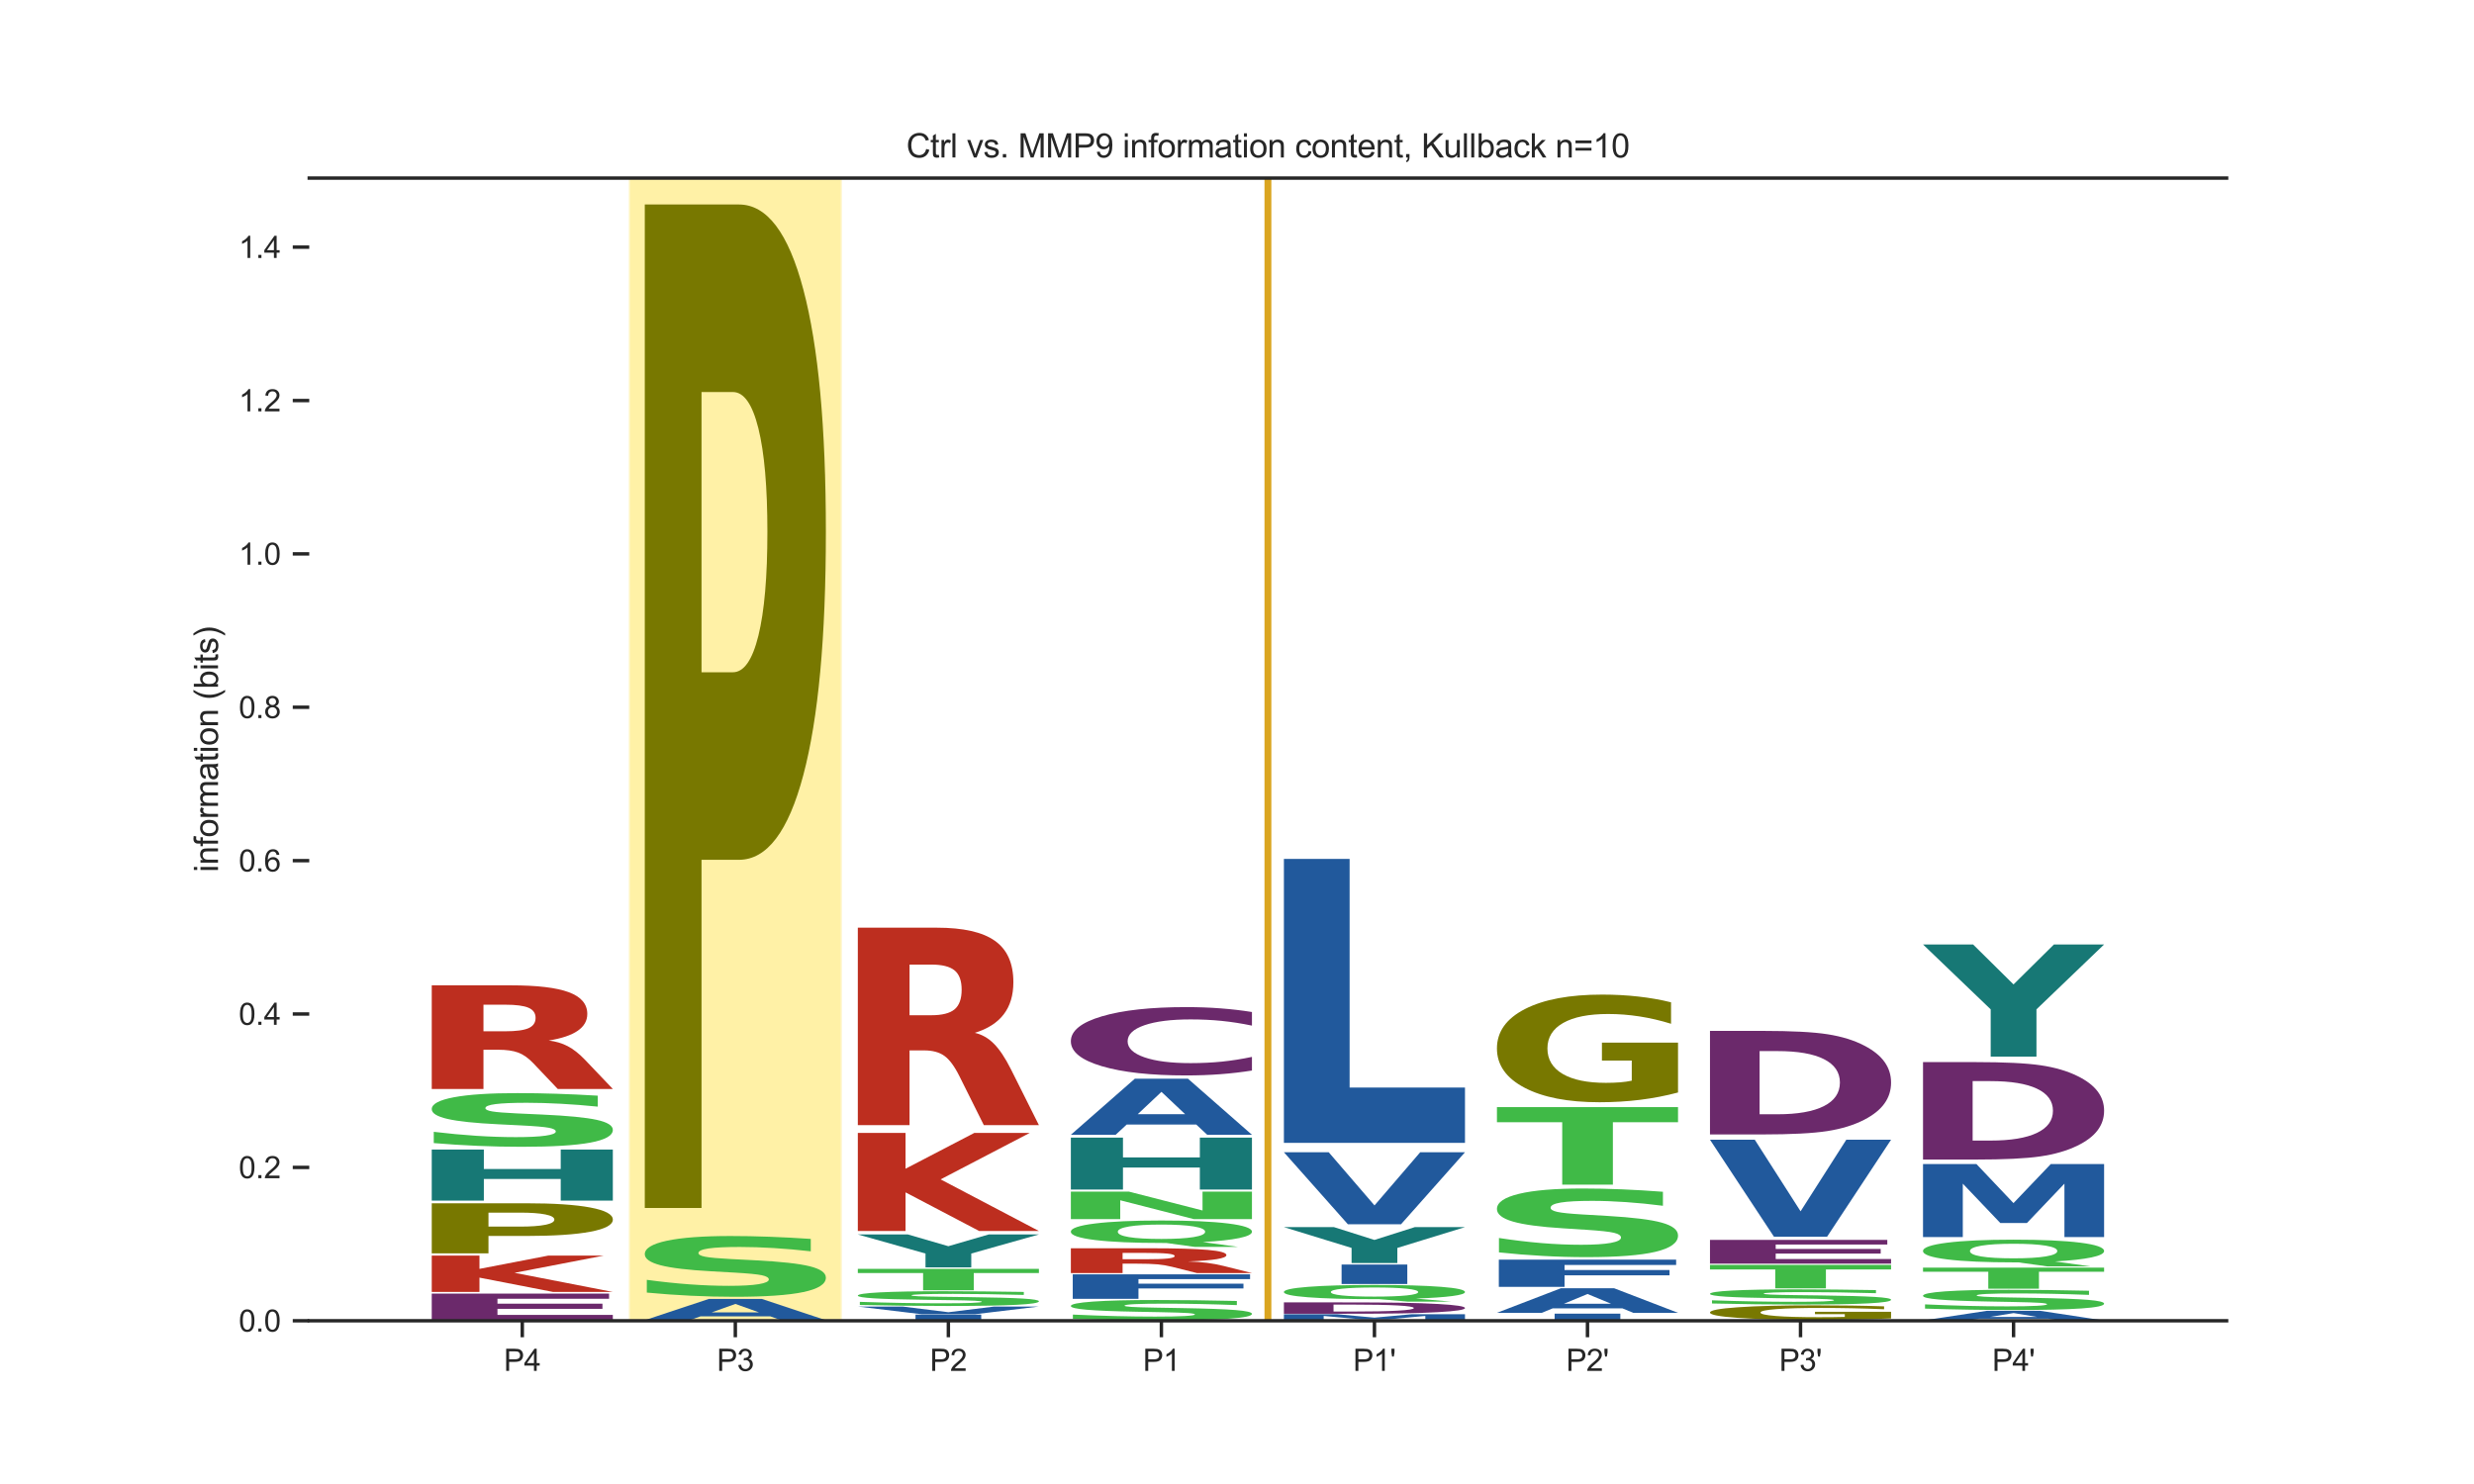 <?xml version="1.0" encoding="utf-8" standalone="no"?>
<!DOCTYPE svg PUBLIC "-//W3C//DTD SVG 1.1//EN"
  "http://www.w3.org/Graphics/SVG/1.1/DTD/svg11.dtd">
<svg xmlns:xlink="http://www.w3.org/1999/xlink" width="720pt" height="432pt" viewBox="0 0 720 432" xmlns="http://www.w3.org/2000/svg" version="1.1">
 <defs>
  <style type="text/css">*{stroke-linejoin: round; stroke-linecap: butt}</style>
 </defs>
 <g id="figure_1">
  <g id="patch_1">
   <path d="M 0 432 
L 720 432 
L 720 0 
L 0 0 
z
" style="fill: #ffffff"/>
  </g>
  <g id="axes_1">
   <g id="patch_2">
    <path d="M 90 384.48 
L 648 384.48 
L 648 51.84 
L 90 51.84 
z
" style="fill: #ffffff"/>
   </g>
   <g id="patch_3">
    <path d="M 183 384.48 
L 245 384.48 
L 245 51.84 
L 183 51.84 
z
" clip-path="url(#pbda47d5c20)" style="fill: #ffd700; opacity: 0.35; stroke: #ffffff; stroke-width: 0.8; stroke-linejoin: miter"/>
   </g>
   <g id="line2d_1">
    <path d="M 90 384.48 
L 648 384.48 
" clip-path="url(#pbda47d5c20)" style="fill: none; stroke: #000000; stroke-width: 0.5; stroke-linecap: round"/>
   </g>
   <g id="patch_4">
    <path d="M 125.65 376.573 
L 177.253 376.573 
L 177.253 378.076 
L 144.775 378.076 
L 144.775 379.509 
L 175.329 379.509 
L 175.329 381.011 
L 144.775 381.011 
L 144.775 382.776 
L 178.35 382.776 
L 178.35 384.277 
L 125.65 384.277 
L 125.65 376.573 
z
" clip-path="url(#pbda47d5c20)" style="fill: #6b296b"/>
   </g>
   <g id="patch_5">
    <path d="M 125.65 365.514 
L 139.538 365.514 
L 139.538 369.375 
L 159.556 365.514 
L 175.683 365.514 
L 149.743 370.524 
L 178.35 376.092 
L 160.964 376.092 
L 139.538 371.925 
L 139.538 376.092 
L 125.65 376.092 
L 125.65 365.514 
z
" clip-path="url(#pbda47d5c20)" style="fill: #bd2e1f"/>
   </g>
   <g id="patch_6">
    <path d="M 125.65 350.278 
L 153.043 350.278 
Q 165.271 350.278 171.804 351.515 
Q 178.35 352.749 178.35 355.032 
Q 178.35 357.328 171.804 358.562 
Q 165.271 359.795 153.043 359.795 
L 142.16 359.795 
L 142.16 364.852 
L 125.65 364.852 
L 125.65 350.278 
z
M 142.16 353.002 
L 142.16 357.072 
L 151.286 357.072 
Q 156.09 357.072 158.711 356.541 
Q 161.332 356.01 161.332 355.032 
Q 161.332 354.058 158.711 353.53 
Q 156.09 353.002 151.286 353.002 
L 142.16 353.002 
z
" clip-path="url(#pbda47d5c20)" style="fill: #787800"/>
   </g>
   <g id="patch_7">
    <path d="M 125.65 334.641 
L 140.813 334.641 
L 140.813 340.304 
L 163.187 340.304 
L 163.187 334.641 
L 178.35 334.641 
L 178.35 349.504 
L 163.187 349.504 
L 163.187 343.203 
L 140.813 343.203 
L 140.813 349.504 
L 125.65 349.504 
L 125.65 334.641 
z
" clip-path="url(#pbda47d5c20)" style="fill: #177875"/>
   </g>
   <g id="patch_8">
    <path d="M 173.956 318.956 
L 173.956 322.146 
Q 168.46 321.59 163.221 321.309 
Q 157.997 321.025 153.345 321.025 
Q 147.177 321.025 144.214 321.41 
Q 141.265 321.791 141.265 322.598 
Q 141.265 323.204 143.255 323.543 
Q 145.244 323.879 150.483 324.121 
L 157.811 324.454 
Q 168.946 324.961 173.641 325.99 
Q 178.35 327.017 178.35 328.915 
Q 178.35 331.404 171.795 332.621 
Q 165.239 333.838 151.771 333.838 
Q 145.43 333.838 139.033 333.564 
Q 132.635 333.293 126.237 332.757 
L 126.237 329.48 
Q 132.635 330.245 138.603 330.636 
Q 144.572 331.023 150.125 331.023 
Q 155.764 331.023 158.756 330.6 
Q 161.747 330.174 161.747 329.387 
Q 161.747 328.683 159.715 328.299 
Q 157.682 327.914 151.599 327.611 
L 144.929 327.278 
Q 134.91 326.794 130.273 325.735 
Q 125.65 324.677 125.65 322.882 
Q 125.65 320.632 132.091 319.421 
Q 138.532 318.21 150.612 318.21 
Q 156.122 318.21 161.933 318.398 
Q 167.744 318.585 173.956 318.956 
z
" clip-path="url(#pbda47d5c20)" style="fill: #40ba47"/>
   </g>
   <g id="patch_9">
    <path d="M 147.033 300.213 
Q 151.762 300.213 153.814 299.308 
Q 155.866 298.396 155.866 296.314 
Q 155.866 294.251 153.814 293.365 
Q 151.762 292.473 147.033 292.473 
L 140.702 292.473 
L 140.702 300.213 
L 147.033 300.213 
z
M 140.702 305.586 
L 140.702 317.005 
L 125.65 317.005 
L 125.65 286.834 
L 148.634 286.834 
Q 160.17 286.834 165.538 288.839 
Q 170.918 290.837 170.918 295.163 
Q 170.918 298.15 168.115 300.071 
Q 165.325 301.991 159.695 302.903 
Q 162.785 303.265 165.225 304.551 
Q 167.677 305.832 170.18 308.438 
L 178.35 317.005 
L 162.322 317.005 
L 155.203 309.511 
Q 153.051 307.248 150.836 306.42 
Q 148.634 305.586 144.956 305.586 
L 140.702 305.586 
z
" clip-path="url(#pbda47d5c20)" style="fill: #bd2e1f"/>
   </g>
   <g id="patch_10">
    <path d="M 224.155 383.19 
L 203.888 383.19 
L 200.688 384.317 
L 187.65 384.317 
L 206.269 378.129 
L 221.731 378.129 
L 240.35 384.317 
L 227.323 384.317 
L 224.155 383.19 
z
M 207.12 382.041 
L 220.891 382.041 
L 214.016 379.58 
L 207.12 382.041 
z
" clip-path="url(#pbda47d5c20)" style="fill: #21599c"/>
   </g>
   <g id="patch_11">
    <path d="M 235.956 360.654 
L 235.956 364.265 
Q 230.46 363.636 225.221 363.318 
Q 219.997 362.997 215.345 362.997 
Q 209.177 362.997 206.214 363.431 
Q 203.265 363.863 203.265 364.776 
Q 203.265 365.463 205.255 365.847 
Q 207.244 366.227 212.483 366.501 
L 219.811 366.877 
Q 230.946 367.451 235.641 368.617 
Q 240.35 369.779 240.35 371.927 
Q 240.35 374.745 233.795 376.123 
Q 227.239 377.5 213.771 377.5 
Q 207.43 377.5 201.033 377.19 
Q 194.635 376.883 188.237 376.276 
L 188.237 372.567 
Q 194.635 373.433 200.603 373.875 
Q 206.572 374.314 212.125 374.314 
Q 217.764 374.314 220.756 373.835 
Q 223.747 373.353 223.747 372.461 
Q 223.747 371.664 221.715 371.23 
Q 219.682 370.795 213.599 370.451 
L 206.929 370.075 
Q 196.91 369.527 192.273 368.328 
Q 187.65 367.129 187.65 365.098 
Q 187.65 362.551 194.091 361.18 
Q 200.532 359.81 212.612 359.81 
Q 218.122 359.81 223.933 360.022 
Q 229.744 360.234 235.956 360.654 
z
" clip-path="url(#pbda47d5c20)" style="fill: #40ba47"/>
   </g>
   <g id="patch_12">
    <path d="M 187.65 59.528 
L 215.043 59.528 
Q 227.271 59.528 233.804 84.32 
Q 240.35 109.051 240.35 154.817 
Q 240.35 200.834 233.804 225.564 
Q 227.271 250.294 215.043 250.294 
L 204.16 250.294 
L 204.16 351.657 
L 187.65 351.657 
L 187.65 59.528 
z
M 204.16 114.122 
L 204.16 195.7 
L 213.286 195.7 
Q 218.09 195.7 220.711 185.057 
Q 223.332 174.413 223.332 154.817 
Q 223.332 135.283 220.711 124.703 
Q 218.09 114.122 213.286 114.122 
L 204.16 114.122 
z
" clip-path="url(#pbda47d5c20)" style="fill: #787800"/>
   </g>
   <g id="patch_13">
    <path d="M 266.438 382.685 
L 285.562 382.685 
L 285.562 384.434 
L 266.438 384.434 
L 266.438 382.685 
z
" clip-path="url(#pbda47d5c20)" style="fill: #21599c"/>
   </g>
   <g id="patch_14">
    <path d="M 249.65 380.344 
L 262.688 380.344 
L 276.016 381.995 
L 289.323 380.344 
L 302.35 380.344 
L 283.731 382.58 
L 268.269 382.58 
L 249.65 380.344 
z
" clip-path="url(#pbda47d5c20)" style="fill: #21599c"/>
   </g>
   <g id="patch_15">
    <path d="M 297.956 376.087 
L 297.956 376.962 
Q 292.46 376.81 287.221 376.733 
Q 281.997 376.655 277.345 376.655 
Q 271.177 376.655 268.214 376.76 
Q 265.265 376.865 265.265 377.086 
Q 265.265 377.253 267.255 377.346 
Q 269.244 377.438 274.483 377.505 
L 281.811 377.596 
Q 292.946 377.735 297.641 378.018 
Q 302.35 378.3 302.35 378.821 
Q 302.35 379.504 295.795 379.839 
Q 289.239 380.173 275.771 380.173 
Q 269.43 380.173 263.033 380.097 
Q 256.635 380.023 250.237 379.876 
L 250.237 378.976 
Q 256.635 379.186 262.603 379.293 
Q 268.572 379.4 274.125 379.4 
Q 279.764 379.4 282.756 379.284 
Q 285.747 379.167 285.747 378.95 
Q 285.747 378.757 283.715 378.652 
Q 281.682 378.546 275.599 378.463 
L 268.929 378.372 
Q 258.91 378.239 254.273 377.948 
Q 249.65 377.657 249.65 377.164 
Q 249.65 376.547 256.091 376.214 
Q 262.532 375.882 274.612 375.882 
Q 280.122 375.882 285.933 375.933 
Q 291.744 375.985 297.956 376.087 
z
" clip-path="url(#pbda47d5c20)" style="fill: #40ba47"/>
   </g>
   <g id="patch_16">
    <path d="M 249.65 369.372 
L 302.35 369.372 
L 302.35 370.587 
L 283.39 370.587 
L 283.39 375.605 
L 268.647 375.605 
L 268.647 370.587 
L 249.65 370.587 
L 249.65 369.372 
z
" clip-path="url(#pbda47d5c20)" style="fill: #40ba47"/>
   </g>
   <g id="patch_17">
    <path d="M 249.65 359.355 
L 264.22 359.355 
L 275.989 362.776 
L 287.747 359.355 
L 302.35 359.355 
L 282.665 364.91 
L 282.665 368.955 
L 269.346 368.955 
L 269.346 364.91 
L 249.65 359.355 
z
" clip-path="url(#pbda47d5c20)" style="fill: #177875"/>
   </g>
   <g id="patch_18">
    <path d="M 249.65 329.797 
L 263.538 329.797 
L 263.538 340.218 
L 283.556 329.797 
L 299.683 329.797 
L 273.743 343.321 
L 302.35 358.351 
L 284.964 358.351 
L 263.538 347.103 
L 263.538 358.351 
L 249.65 358.351 
L 249.65 329.797 
z
" clip-path="url(#pbda47d5c20)" style="fill: #bd2e1f"/>
   </g>
   <g id="patch_19">
    <path d="M 271.033 295.541 
Q 275.762 295.541 277.814 293.817 
Q 279.866 292.08 279.866 288.113 
Q 279.866 284.183 277.814 282.496 
Q 275.762 280.796 271.033 280.796 
L 264.702 280.796 
L 264.702 295.541 
L 271.033 295.541 
z
M 264.702 305.778 
L 264.702 327.533 
L 249.65 327.533 
L 249.65 270.054 
L 272.634 270.054 
Q 284.17 270.054 289.538 273.873 
Q 294.918 277.679 294.918 285.92 
Q 294.918 291.612 292.115 295.27 
Q 289.325 298.929 283.695 300.666 
Q 286.785 301.356 289.225 303.807 
Q 291.677 306.246 294.18 311.21 
L 302.35 327.533 
L 286.322 327.533 
L 279.203 313.255 
Q 277.051 308.944 274.836 307.367 
Q 272.634 305.778 268.956 305.778 
L 264.702 305.778 
z
" clip-path="url(#pbda47d5c20)" style="fill: #bd2e1f"/>
   </g>
   <g id="patch_20">
    <path d="M 359.956 378.719 
L 359.956 379.921 
Q 354.46 379.712 349.221 379.606 
Q 343.997 379.499 339.345 379.499 
Q 333.177 379.499 330.214 379.643 
Q 327.265 379.787 327.265 380.091 
Q 327.265 380.32 329.255 380.447 
Q 331.244 380.574 336.483 380.665 
L 343.811 380.79 
Q 354.946 380.981 359.641 381.369 
Q 364.35 381.756 364.35 382.471 
Q 364.35 383.408 357.795 383.867 
Q 351.239 384.325 337.771 384.325 
Q 331.43 384.325 325.033 384.222 
Q 318.635 384.12 312.237 383.918 
L 312.237 382.683 
Q 318.635 382.972 324.603 383.119 
Q 330.572 383.265 336.125 383.265 
Q 341.764 383.265 344.756 383.105 
Q 347.747 382.945 347.747 382.648 
Q 347.747 382.383 345.715 382.238 
Q 343.682 382.094 337.599 381.979 
L 330.929 381.854 
Q 320.91 381.672 316.273 381.273 
Q 311.65 380.874 311.65 380.198 
Q 311.65 379.35 318.091 378.894 
Q 324.532 378.438 336.612 378.438 
Q 342.122 378.438 347.933 378.509 
Q 353.744 378.579 359.956 378.719 
z
" clip-path="url(#pbda47d5c20)" style="fill: #40ba47"/>
   </g>
   <g id="patch_21">
    <path d="M 312.198 370.968 
L 363.802 370.968 
L 363.802 372.358 
L 331.323 372.358 
L 331.323 373.684 
L 361.878 373.684 
L 361.878 375.074 
L 331.323 375.074 
L 331.323 378.096 
L 312.198 378.096 
L 312.198 370.968 
z
" clip-path="url(#pbda47d5c20)" style="fill: #21599c"/>
   </g>
   <g id="patch_22">
    <path d="M 333.033 366.576 
Q 337.762 366.576 339.814 366.36 
Q 341.866 366.142 341.866 365.644 
Q 341.866 365.151 339.814 364.939 
Q 337.762 364.725 333.033 364.725 
L 326.702 364.725 
L 326.702 366.576 
L 333.033 366.576 
z
M 326.702 367.861 
L 326.702 370.591 
L 311.65 370.591 
L 311.65 363.377 
L 334.634 363.377 
Q 346.17 363.377 351.538 363.857 
Q 356.918 364.334 356.918 365.369 
Q 356.918 366.083 354.115 366.542 
Q 351.325 367.001 345.695 367.219 
Q 348.785 367.306 351.225 367.613 
Q 353.677 367.919 356.18 368.542 
L 364.35 370.591 
L 348.322 370.591 
L 341.203 368.799 
Q 339.051 368.258 336.836 368.06 
Q 334.634 367.861 330.956 367.861 
L 326.702 367.861 
z
" clip-path="url(#pbda47d5c20)" style="fill: #bd2e1f"/>
   </g>
   <g id="patch_23">
    <path d="M 339.405 361.835 
L 338.373 361.835 
Q 325.714 361.835 318.677 360.974 
Q 311.65 360.111 311.65 358.573 
Q 311.65 357.037 318.666 356.167 
Q 325.681 355.296 338 355.296 
Q 350.45 355.296 357.4 356.159 
Q 364.35 357.021 364.35 358.573 
Q 364.35 359.637 360.661 360.407 
Q 356.972 361.177 350.044 361.565 
L 360.365 362.985 
L 347.771 362.985 
L 339.405 361.835 
z
M 338 356.476 
Q 331.961 356.476 328.635 357.025 
Q 325.308 357.574 325.308 358.573 
Q 325.308 359.587 328.558 360.127 
Q 331.819 360.665 338 360.665 
Q 344.071 360.665 347.398 360.116 
Q 350.725 359.566 350.725 358.573 
Q 350.725 357.574 347.398 357.025 
Q 344.071 356.476 338 356.476 
z
" clip-path="url(#pbda47d5c20)" style="fill: #40ba47"/>
   </g>
   <g id="patch_24">
    <path d="M 311.65 346.894 
L 328.578 346.894 
L 349.968 352.374 
L 349.968 346.894 
L 364.35 346.894 
L 364.35 354.884 
L 347.409 354.884 
L 326.019 349.405 
L 326.019 354.884 
L 311.65 354.884 
L 311.65 346.894 
z
" clip-path="url(#pbda47d5c20)" style="fill: #40ba47"/>
   </g>
   <g id="patch_25">
    <path d="M 311.65 331.168 
L 326.813 331.168 
L 326.813 336.929 
L 349.187 336.929 
L 349.187 331.168 
L 364.35 331.168 
L 364.35 346.286 
L 349.187 346.286 
L 349.187 339.877 
L 326.813 339.877 
L 326.813 346.286 
L 311.65 346.286 
L 311.65 331.168 
z
" clip-path="url(#pbda47d5c20)" style="fill: #177875"/>
   </g>
   <g id="patch_26">
    <path d="M 348.155 327.367 
L 327.888 327.367 
L 324.688 330.34 
L 311.65 330.34 
L 330.269 314.017 
L 345.731 314.017 
L 364.35 330.34 
L 351.323 330.34 
L 348.155 327.367 
z
M 331.12 324.337 
L 344.891 324.337 
L 338.016 317.844 
L 331.12 324.337 
z
" clip-path="url(#pbda47d5c20)" style="fill: #21599c"/>
   </g>
   <g id="patch_27">
    <path d="M 364.35 311.638 
Q 359.942 312.345 355.175 312.702 
Q 350.408 313.064 345.217 313.064 
Q 329.735 313.064 320.692 310.385 
Q 311.65 307.706 311.65 303.125 
Q 311.65 298.528 320.692 295.853 
Q 329.735 293.174 345.217 293.174 
Q 350.408 293.174 355.175 293.536 
Q 359.942 293.893 364.35 294.6 
L 364.35 298.565 
Q 359.902 297.628 355.587 297.192 
Q 351.271 296.757 346.504 296.757 
Q 337.954 296.757 333.054 298.454 
Q 328.168 300.146 328.168 303.125 
Q 328.168 306.092 333.054 307.789 
Q 337.954 309.481 346.504 309.481 
Q 351.271 309.481 355.587 309.046 
Q 359.902 308.606 364.35 307.669 
L 364.35 311.638 
z
" clip-path="url(#pbda47d5c20)" style="fill: #6b296b"/>
   </g>
   <g id="patch_28">
    <path d="M 373.65 382.579 
L 389.196 382.579 
L 399.98 383.57 
L 410.834 382.579 
L 426.35 382.579 
L 426.35 384.431 
L 414.805 384.431 
L 414.805 383.076 
L 403.889 384.075 
L 396.141 384.075 
L 385.226 383.076 
L 385.226 384.431 
L 373.65 384.431 
L 373.65 382.579 
z
" clip-path="url(#pbda47d5c20)" style="fill: #21599c"/>
   </g>
   <g id="patch_29">
    <path d="M 388.091 379.774 
L 388.091 381.797 
L 393.265 381.797 
Q 402.113 381.797 406.783 381.537 
Q 411.464 381.277 411.464 380.782 
Q 411.464 380.29 406.807 380.032 
Q 402.161 379.774 393.265 379.774 
L 388.091 379.774 
z
M 373.65 379.128 
L 388.872 379.128 
Q 401.633 379.128 407.875 379.236 
Q 414.117 379.343 418.583 379.601 
Q 422.521 379.826 424.429 380.119 
Q 426.35 380.412 426.35 380.782 
Q 426.35 381.158 424.429 381.452 
Q 422.521 381.746 418.583 381.97 
Q 414.081 382.228 407.779 382.335 
Q 401.477 382.443 388.872 382.443 
L 373.65 382.443 
L 373.65 379.128 
z
" clip-path="url(#pbda47d5c20)" style="fill: #6b296b"/>
   </g>
   <g id="patch_30">
    <path d="M 401.405 378.187 
L 400.373 378.187 
Q 387.714 378.187 380.677 377.643 
Q 373.65 377.098 373.65 376.126 
Q 373.65 375.157 380.666 374.607 
Q 387.681 374.057 400 374.057 
Q 412.45 374.057 419.4 374.602 
Q 426.35 375.146 426.35 376.126 
Q 426.35 376.799 422.661 377.285 
Q 418.972 377.771 412.044 378.016 
L 422.365 378.913 
L 409.771 378.913 
L 401.405 378.187 
z
M 400 374.802 
Q 393.961 374.802 390.635 375.149 
Q 387.308 375.496 387.308 376.126 
Q 387.308 376.767 390.558 377.108 
Q 393.819 377.448 400 377.448 
Q 406.071 377.448 409.398 377.101 
Q 412.725 376.753 412.725 376.126 
Q 412.725 375.496 409.398 375.149 
Q 406.071 374.802 400 374.802 
z
" clip-path="url(#pbda47d5c20)" style="fill: #40ba47"/>
   </g>
   <g id="patch_31">
    <path d="M 390.438 368.113 
L 409.562 368.113 
L 409.562 373.78 
L 390.438 373.78 
L 390.438 368.113 
z
" clip-path="url(#pbda47d5c20)" style="fill: #21599c"/>
   </g>
   <g id="patch_32">
    <path d="M 373.65 357.222 
L 388.22 357.222 
L 399.989 360.952 
L 411.747 357.222 
L 426.35 357.222 
L 406.665 363.278 
L 406.665 367.689 
L 393.346 367.689 
L 393.346 363.278 
L 373.65 357.222 
z
" clip-path="url(#pbda47d5c20)" style="fill: #177875"/>
   </g>
   <g id="patch_33">
    <path d="M 373.65 335.421 
L 386.688 335.421 
L 400.016 350.902 
L 413.323 335.421 
L 426.35 335.421 
L 407.731 356.394 
L 392.269 356.394 
L 373.65 335.421 
z
" clip-path="url(#pbda47d5c20)" style="fill: #21599c"/>
   </g>
   <g id="patch_34">
    <path d="M 373.65 250.035 
L 392.775 250.035 
L 392.775 316.591 
L 426.35 316.591 
L 426.35 332.694 
L 373.65 332.694 
L 373.65 250.035 
z
" clip-path="url(#pbda47d5c20)" style="fill: #21599c"/>
   </g>
   <g id="patch_35">
    <path d="M 452.438 382.411 
L 471.562 382.411 
L 471.562 384.427 
L 452.438 384.427 
L 452.438 382.411 
z
" clip-path="url(#pbda47d5c20)" style="fill: #21599c"/>
   </g>
   <g id="patch_36">
    <path d="M 472.155 380.865 
L 451.888 380.865 
L 448.688 382.17 
L 435.65 382.17 
L 454.269 375.009 
L 469.731 375.009 
L 488.35 382.17 
L 475.323 382.17 
L 472.155 380.865 
z
M 455.12 379.536 
L 468.891 379.536 
L 462.016 376.688 
L 455.12 379.536 
z
" clip-path="url(#pbda47d5c20)" style="fill: #21599c"/>
   </g>
   <g id="patch_37">
    <path d="M 436.198 366.692 
L 487.802 366.692 
L 487.802 368.237 
L 455.323 368.237 
L 455.323 369.71 
L 485.878 369.71 
L 485.878 371.255 
L 455.323 371.255 
L 455.323 374.612 
L 436.198 374.612 
L 436.198 366.692 
z
" clip-path="url(#pbda47d5c20)" style="fill: #21599c"/>
   </g>
   <g id="patch_38">
    <path d="M 483.956 346.93 
L 483.956 351.008 
Q 478.46 350.298 473.221 349.939 
Q 467.997 349.576 463.345 349.576 
Q 457.177 349.576 454.214 350.067 
Q 451.265 350.554 451.265 351.586 
Q 451.265 352.362 453.255 352.795 
Q 455.244 353.225 460.483 353.534 
L 467.811 353.959 
Q 478.946 354.607 483.641 355.924 
Q 488.35 357.237 488.35 359.664 
Q 488.35 362.846 481.795 364.402 
Q 475.239 365.958 461.771 365.958 
Q 455.43 365.958 449.033 365.607 
Q 442.635 365.261 436.237 364.575 
L 436.237 360.386 
Q 442.635 361.364 448.603 361.864 
Q 454.572 362.359 460.125 362.359 
Q 465.764 362.359 468.756 361.818 
Q 471.747 361.273 471.747 360.266 
Q 471.747 359.366 469.715 358.875 
Q 467.682 358.384 461.599 357.996 
L 454.929 357.571 
Q 444.91 356.952 440.273 355.598 
Q 435.65 354.244 435.65 351.949 
Q 435.65 349.072 442.091 347.524 
Q 448.532 345.977 460.612 345.977 
Q 466.122 345.977 471.933 346.216 
Q 477.744 346.455 483.956 346.93 
z
" clip-path="url(#pbda47d5c20)" style="fill: #40ba47"/>
   </g>
   <g id="patch_39">
    <path d="M 435.65 322.285 
L 488.35 322.285 
L 488.35 326.687 
L 469.39 326.687 
L 469.39 344.857 
L 454.647 344.857 
L 454.647 326.687 
L 435.65 326.687 
L 435.65 322.285 
z
" clip-path="url(#pbda47d5c20)" style="fill: #40ba47"/>
   </g>
   <g id="patch_40">
    <path d="M 488.35 318.032 
Q 483.035 319.449 477.319 320.161 
Q 471.602 320.867 465.508 320.867 
Q 451.736 320.867 443.693 316.646 
Q 435.65 312.426 435.65 305.209 
Q 435.65 297.908 443.835 293.72 
Q 452.032 289.532 466.287 289.532 
Q 471.779 289.532 476.811 290.102 
Q 481.854 290.665 486.319 291.778 
L 486.319 298.024 
Q 481.712 296.594 477.153 295.889 
Q 472.594 295.177 468.012 295.177 
Q 459.532 295.177 454.937 297.779 
Q 450.343 300.374 450.343 305.209 
Q 450.343 309.999 454.772 312.614 
Q 459.201 315.222 467.35 315.222 
Q 469.571 315.222 471.472 315.074 
Q 473.374 314.918 474.886 314.595 
L 474.886 308.73 
L 466.205 308.73 
L 466.205 303.507 
L 488.35 303.507 
L 488.35 318.032 
z
" clip-path="url(#pbda47d5c20)" style="fill: #787800"/>
   </g>
   <g id="patch_41">
    <path d="M 497.65 384.312 
L 516.775 384.312 
L 516.775 384.444 
L 550.35 384.444 
L 550.35 384.476 
L 497.65 384.476 
L 497.65 384.312 
z
" clip-path="url(#pbda47d5c20)" style="fill: #21599c"/>
   </g>
   <g id="patch_42">
    <path d="M 550.35 383.816 
Q 545.035 384.006 539.319 384.102 
Q 533.602 384.197 527.508 384.197 
Q 513.736 384.197 505.693 383.63 
Q 497.65 383.062 497.65 382.092 
Q 497.65 381.111 505.835 380.548 
Q 514.032 379.985 528.287 379.985 
Q 533.779 379.985 538.811 380.062 
Q 543.854 380.137 548.319 380.287 
L 548.319 381.126 
Q 543.712 380.934 539.153 380.839 
Q 534.594 380.744 530.012 380.744 
Q 521.532 380.744 516.937 381.093 
Q 512.343 381.442 512.343 382.092 
Q 512.343 382.736 516.772 383.087 
Q 521.201 383.438 529.35 383.438 
Q 531.571 383.438 533.472 383.418 
Q 535.374 383.397 536.886 383.354 
L 536.886 382.565 
L 528.205 382.565 
L 528.205 381.863 
L 550.35 381.863 
L 550.35 383.816 
z
" clip-path="url(#pbda47d5c20)" style="fill: #787800"/>
   </g>
   <g id="patch_43">
    <path d="M 545.956 375.553 
L 545.956 376.454 
Q 540.46 376.297 535.221 376.218 
Q 529.997 376.138 525.345 376.138 
Q 519.177 376.138 516.214 376.246 
Q 513.265 376.354 513.265 376.582 
Q 513.265 376.753 515.255 376.849 
Q 517.244 376.944 522.483 377.012 
L 529.811 377.106 
Q 540.946 377.25 545.641 377.541 
Q 550.35 377.831 550.35 378.367 
Q 550.35 379.07 543.795 379.414 
Q 537.239 379.758 523.771 379.758 
Q 517.43 379.758 511.033 379.68 
Q 504.635 379.604 498.237 379.452 
L 498.237 378.527 
Q 504.635 378.743 510.603 378.853 
Q 516.572 378.963 522.125 378.963 
Q 527.764 378.963 530.756 378.843 
Q 533.747 378.723 533.747 378.5 
Q 533.747 378.301 531.715 378.193 
Q 529.682 378.084 523.599 377.998 
L 516.929 377.905 
Q 506.91 377.768 502.273 377.469 
Q 497.65 377.169 497.65 376.662 
Q 497.65 376.026 504.091 375.684 
Q 510.532 375.342 522.612 375.342 
Q 528.122 375.342 533.933 375.395 
Q 539.744 375.448 545.956 375.553 
z
" clip-path="url(#pbda47d5c20)" style="fill: #40ba47"/>
   </g>
   <g id="patch_44">
    <path d="M 497.65 368.216 
L 550.35 368.216 
L 550.35 369.548 
L 531.39 369.548 
L 531.39 375.046 
L 516.647 375.046 
L 516.647 369.548 
L 497.65 369.548 
L 497.65 368.216 
z
" clip-path="url(#pbda47d5c20)" style="fill: #40ba47"/>
   </g>
   <g id="patch_45">
    <path d="M 497.65 360.939 
L 549.253 360.939 
L 549.253 362.287 
L 516.775 362.287 
L 516.775 363.574 
L 547.329 363.574 
L 547.329 364.923 
L 516.775 364.923 
L 516.775 366.507 
L 550.35 366.507 
L 550.35 367.855 
L 497.65 367.855 
L 497.65 360.939 
z
" clip-path="url(#pbda47d5c20)" style="fill: #6b296b"/>
   </g>
   <g id="patch_46">
    <path d="M 497.65 331.778 
L 510.688 331.778 
L 524.016 352.619 
L 537.323 331.778 
L 550.35 331.778 
L 531.731 360.014 
L 516.269 360.014 
L 497.65 331.778 
z
" clip-path="url(#pbda47d5c20)" style="fill: #21599c"/>
   </g>
   <g id="patch_47">
    <path d="M 512.091 305.975 
L 512.091 324.369 
L 517.265 324.369 
Q 526.113 324.369 530.783 322.004 
Q 535.464 319.639 535.464 315.136 
Q 535.464 310.659 530.807 308.32 
Q 526.161 305.975 517.265 305.975 
L 512.091 305.975 
z
M 497.65 300.096 
L 512.872 300.096 
Q 525.633 300.096 531.875 301.078 
Q 538.117 302.053 542.583 304.399 
Q 546.521 306.44 548.429 309.108 
Q 550.35 311.77 550.35 315.136 
Q 550.35 318.554 548.429 321.229 
Q 546.521 323.903 542.583 325.939 
Q 538.081 328.284 531.779 329.266 
Q 525.477 330.241 512.872 330.241 
L 497.65 330.241 
L 497.65 300.096 
z
" clip-path="url(#pbda47d5c20)" style="fill: #6b296b"/>
   </g>
   <g id="patch_48">
    <path d="M 596.155 383.891 
L 575.888 383.891 
L 572.688 384.406 
L 559.65 384.406 
L 578.269 381.58 
L 593.731 381.58 
L 612.35 384.406 
L 599.323 384.406 
L 596.155 383.891 
z
M 579.12 383.367 
L 592.891 383.367 
L 586.016 382.243 
L 579.12 383.367 
z
" clip-path="url(#pbda47d5c20)" style="fill: #21599c"/>
   </g>
   <g id="patch_49">
    <path d="M 607.956 375.745 
L 607.956 376.947 
Q 602.46 376.738 597.221 376.632 
Q 591.997 376.525 587.345 376.525 
Q 581.177 376.525 578.214 376.67 
Q 575.265 376.813 575.265 377.117 
Q 575.265 377.346 577.255 377.473 
Q 579.244 377.6 584.483 377.691 
L 591.811 377.816 
Q 602.946 378.007 607.641 378.395 
Q 612.35 378.782 612.35 379.497 
Q 612.35 380.434 605.795 380.893 
Q 599.239 381.351 585.771 381.351 
Q 579.43 381.351 573.033 381.248 
Q 566.635 381.146 560.237 380.944 
L 560.237 379.71 
Q 566.635 379.998 572.603 380.145 
Q 578.572 380.291 584.125 380.291 
Q 589.764 380.291 592.756 380.132 
Q 595.747 379.971 595.747 379.674 
Q 595.747 379.409 593.715 379.265 
Q 591.682 379.12 585.599 379.006 
L 578.929 378.88 
Q 568.91 378.698 564.273 378.299 
Q 559.65 377.9 559.65 377.224 
Q 559.65 376.376 566.091 375.92 
Q 572.532 375.464 584.612 375.464 
Q 590.122 375.464 595.933 375.535 
Q 601.744 375.606 607.956 375.745 
z
" clip-path="url(#pbda47d5c20)" style="fill: #40ba47"/>
   </g>
   <g id="patch_50">
    <path d="M 559.65 369.016 
L 612.35 369.016 
L 612.35 370.212 
L 593.39 370.212 
L 593.39 375.148 
L 578.647 375.148 
L 578.647 370.212 
L 559.65 370.212 
L 559.65 369.016 
z
" clip-path="url(#pbda47d5c20)" style="fill: #40ba47"/>
   </g>
   <g id="patch_51">
    <path d="M 587.405 367.487 
L 586.373 367.487 
Q 573.714 367.487 566.677 366.615 
Q 559.65 365.742 559.65 364.187 
Q 559.65 362.634 566.666 361.754 
Q 573.681 360.873 586 360.873 
Q 598.45 360.873 605.4 361.746 
Q 612.35 362.618 612.35 364.187 
Q 612.35 365.264 608.661 366.042 
Q 604.972 366.821 598.044 367.213 
L 608.365 368.65 
L 595.771 368.65 
L 587.405 367.487 
z
M 586 362.066 
Q 579.961 362.066 576.635 362.622 
Q 573.308 363.177 573.308 364.187 
Q 573.308 365.213 576.558 365.759 
Q 579.819 366.303 586 366.303 
Q 592.071 366.303 595.398 365.748 
Q 598.725 365.191 598.725 364.187 
Q 598.725 363.177 595.398 362.622 
Q 592.071 362.066 586 362.066 
z
" clip-path="url(#pbda47d5c20)" style="fill: #40ba47"/>
   </g>
   <g id="patch_52">
    <path d="M 559.65 338.86 
L 575.196 338.86 
L 585.98 350.231 
L 596.834 338.86 
L 612.35 338.86 
L 612.35 360.109 
L 600.805 360.109 
L 600.805 344.566 
L 589.889 356.024 
L 582.141 356.024 
L 571.226 344.566 
L 571.226 360.109 
L 559.65 360.109 
L 559.65 338.86 
z
" clip-path="url(#pbda47d5c20)" style="fill: #21599c"/>
   </g>
   <g id="patch_53">
    <path d="M 574.091 314.717 
L 574.091 332.027 
L 579.265 332.027 
Q 588.113 332.027 592.783 329.802 
Q 597.464 327.576 597.464 323.338 
Q 597.464 319.125 592.807 316.924 
Q 588.161 314.717 579.265 314.717 
L 574.091 314.717 
z
M 559.65 309.184 
L 574.872 309.184 
Q 587.633 309.184 593.875 310.108 
Q 600.117 311.026 604.583 313.233 
Q 608.521 315.155 610.429 317.666 
Q 612.35 320.171 612.35 323.338 
Q 612.35 326.555 610.429 329.072 
Q 608.521 331.589 604.583 333.504 
Q 600.081 335.711 593.779 336.636 
Q 587.477 337.554 574.872 337.554 
L 559.65 337.554 
L 559.65 309.184 
z
" clip-path="url(#pbda47d5c20)" style="fill: #6b296b"/>
   </g>
   <g id="patch_54">
    <path d="M 559.65 274.94 
L 574.22 274.94 
L 585.989 286.572 
L 597.747 274.94 
L 612.35 274.94 
L 592.665 293.826 
L 592.665 307.579 
L 579.346 307.579 
L 579.346 293.826 
L 559.65 274.94 
z
" clip-path="url(#pbda47d5c20)" style="fill: #177875"/>
   </g>
   <g id="matplotlib.axis_1">
    <g id="xtick_1">
     <g id="line2d_2">
      <defs>
       <path id="m61695a7415" d="M 0 0 
L 0 4.8 
" style="stroke: #262626"/>
      </defs>
      <g>
       <use xlink:href="#m61695a7415" x="152" y="384.48" style="fill: #262626; stroke: #262626"/>
      </g>
     </g>
     <g id="text_1">
      <!-- P4 -->
      <g style="fill: #262626" transform="translate(146.618 399.079) scale(0.088 -0.088)">
       <defs>
        <path id="ArialMT-50" d="M 494 0 
L 494 4581 
L 2222 4581 
Q 2678 4581 2919 4538 
Q 3256 4481 3484 4323 
Q 3713 4166 3852 3881 
Q 3991 3597 3991 3256 
Q 3991 2672 3619 2267 
Q 3247 1863 2275 1863 
L 1100 1863 
L 1100 0 
L 494 0 
z
M 1100 2403 
L 2284 2403 
Q 2872 2403 3119 2622 
Q 3366 2841 3366 3238 
Q 3366 3525 3220 3729 
Q 3075 3934 2838 4000 
Q 2684 4041 2272 4041 
L 1100 4041 
L 1100 2403 
z
" transform="scale(0.016)"/>
        <path id="ArialMT-34" d="M 2069 0 
L 2069 1097 
L 81 1097 
L 81 1613 
L 2172 4581 
L 2631 4581 
L 2631 1613 
L 3250 1613 
L 3250 1097 
L 2631 1097 
L 2631 0 
L 2069 0 
z
M 2069 1613 
L 2069 3678 
L 634 1613 
L 2069 1613 
z
" transform="scale(0.016)"/>
       </defs>
       <use xlink:href="#ArialMT-50"/>
       <use xlink:href="#ArialMT-34" x="66.699"/>
      </g>
     </g>
    </g>
    <g id="xtick_2">
     <g id="line2d_3">
      <g>
       <use xlink:href="#m61695a7415" x="214" y="384.48" style="fill: #262626; stroke: #262626"/>
      </g>
     </g>
     <g id="text_2">
      <!-- P3 -->
      <g style="fill: #262626" transform="translate(208.618 399.079) scale(0.088 -0.088)">
       <defs>
        <path id="ArialMT-33" d="M 269 1209 
L 831 1284 
Q 928 806 1161 595 
Q 1394 384 1728 384 
Q 2125 384 2398 659 
Q 2672 934 2672 1341 
Q 2672 1728 2419 1979 
Q 2166 2231 1775 2231 
Q 1616 2231 1378 2169 
L 1441 2663 
Q 1497 2656 1531 2656 
Q 1891 2656 2178 2843 
Q 2466 3031 2466 3422 
Q 2466 3731 2256 3934 
Q 2047 4138 1716 4138 
Q 1388 4138 1169 3931 
Q 950 3725 888 3313 
L 325 3413 
Q 428 3978 793 4289 
Q 1159 4600 1703 4600 
Q 2078 4600 2393 4439 
Q 2709 4278 2876 4000 
Q 3044 3722 3044 3409 
Q 3044 3113 2884 2869 
Q 2725 2625 2413 2481 
Q 2819 2388 3044 2092 
Q 3269 1797 3269 1353 
Q 3269 753 2831 336 
Q 2394 -81 1725 -81 
Q 1122 -81 723 278 
Q 325 638 269 1209 
z
" transform="scale(0.016)"/>
       </defs>
       <use xlink:href="#ArialMT-50"/>
       <use xlink:href="#ArialMT-33" x="66.699"/>
      </g>
     </g>
    </g>
    <g id="xtick_3">
     <g id="line2d_4">
      <g>
       <use xlink:href="#m61695a7415" x="276" y="384.48" style="fill: #262626; stroke: #262626"/>
      </g>
     </g>
     <g id="text_3">
      <!-- P2 -->
      <g style="fill: #262626" transform="translate(270.618 399.079) scale(0.088 -0.088)">
       <defs>
        <path id="ArialMT-32" d="M 3222 541 
L 3222 0 
L 194 0 
Q 188 203 259 391 
Q 375 700 629 1000 
Q 884 1300 1366 1694 
Q 2113 2306 2375 2664 
Q 2638 3022 2638 3341 
Q 2638 3675 2398 3904 
Q 2159 4134 1775 4134 
Q 1369 4134 1125 3890 
Q 881 3647 878 3216 
L 300 3275 
Q 359 3922 746 4261 
Q 1134 4600 1788 4600 
Q 2447 4600 2831 4234 
Q 3216 3869 3216 3328 
Q 3216 3053 3103 2787 
Q 2991 2522 2730 2228 
Q 2469 1934 1863 1422 
Q 1356 997 1212 845 
Q 1069 694 975 541 
L 3222 541 
z
" transform="scale(0.016)"/>
       </defs>
       <use xlink:href="#ArialMT-50"/>
       <use xlink:href="#ArialMT-32" x="66.699"/>
      </g>
     </g>
    </g>
    <g id="xtick_4">
     <g id="line2d_5">
      <g>
       <use xlink:href="#m61695a7415" x="338" y="384.48" style="fill: #262626; stroke: #262626"/>
      </g>
     </g>
     <g id="text_4">
      <!-- P1 -->
      <g style="fill: #262626" transform="translate(332.618 399.079) scale(0.088 -0.088)">
       <defs>
        <path id="ArialMT-31" d="M 2384 0 
L 1822 0 
L 1822 3584 
Q 1619 3391 1289 3197 
Q 959 3003 697 2906 
L 697 3450 
Q 1169 3672 1522 3987 
Q 1875 4303 2022 4600 
L 2384 4600 
L 2384 0 
z
" transform="scale(0.016)"/>
       </defs>
       <use xlink:href="#ArialMT-50"/>
       <use xlink:href="#ArialMT-31" x="66.699"/>
      </g>
     </g>
    </g>
    <g id="xtick_5">
     <g id="line2d_6">
      <g>
       <use xlink:href="#m61695a7415" x="400" y="384.48" style="fill: #262626; stroke: #262626"/>
      </g>
     </g>
     <g id="text_5">
      <!-- P1' -->
      <g style="fill: #262626" transform="translate(393.778 399.079) scale(0.088 -0.088)">
       <defs>
        <path id="ArialMT-27" d="M 425 2959 
L 281 3816 
L 281 4581 
L 922 4581 
L 922 3816 
L 772 2959 
L 425 2959 
z
" transform="scale(0.016)"/>
       </defs>
       <use xlink:href="#ArialMT-50"/>
       <use xlink:href="#ArialMT-31" x="66.699"/>
       <use xlink:href="#ArialMT-27" x="122.314"/>
      </g>
     </g>
    </g>
    <g id="xtick_6">
     <g id="line2d_7">
      <g>
       <use xlink:href="#m61695a7415" x="462" y="384.48" style="fill: #262626; stroke: #262626"/>
      </g>
     </g>
     <g id="text_6">
      <!-- P2' -->
      <g style="fill: #262626" transform="translate(455.778 399.079) scale(0.088 -0.088)">
       <use xlink:href="#ArialMT-50"/>
       <use xlink:href="#ArialMT-32" x="66.699"/>
       <use xlink:href="#ArialMT-27" x="122.314"/>
      </g>
     </g>
    </g>
    <g id="xtick_7">
     <g id="line2d_8">
      <g>
       <use xlink:href="#m61695a7415" x="524" y="384.48" style="fill: #262626; stroke: #262626"/>
      </g>
     </g>
     <g id="text_7">
      <!-- P3' -->
      <g style="fill: #262626" transform="translate(517.778 399.079) scale(0.088 -0.088)">
       <use xlink:href="#ArialMT-50"/>
       <use xlink:href="#ArialMT-33" x="66.699"/>
       <use xlink:href="#ArialMT-27" x="122.314"/>
      </g>
     </g>
    </g>
    <g id="xtick_8">
     <g id="line2d_9">
      <g>
       <use xlink:href="#m61695a7415" x="586" y="384.48" style="fill: #262626; stroke: #262626"/>
      </g>
     </g>
     <g id="text_8">
      <!-- P4' -->
      <g style="fill: #262626" transform="translate(579.778 399.079) scale(0.088 -0.088)">
       <use xlink:href="#ArialMT-50"/>
       <use xlink:href="#ArialMT-34" x="66.699"/>
       <use xlink:href="#ArialMT-27" x="122.314"/>
      </g>
     </g>
    </g>
   </g>
   <g id="matplotlib.axis_2">
    <g id="ytick_1">
     <g id="line2d_10">
      <defs>
       <path id="m26de1884fa" d="M 0 0 
L -4.8 0 
" style="stroke: #262626"/>
      </defs>
      <g>
       <use xlink:href="#m26de1884fa" x="90" y="384.48" style="fill: #262626; stroke: #262626"/>
      </g>
     </g>
     <g id="text_9">
      <!-- 0.0 -->
      <g style="fill: #262626" transform="translate(69.468 387.629) scale(0.088 -0.088)">
       <defs>
        <path id="ArialMT-30" d="M 266 2259 
Q 266 3072 433 3567 
Q 600 4063 929 4331 
Q 1259 4600 1759 4600 
Q 2128 4600 2406 4451 
Q 2684 4303 2865 4023 
Q 3047 3744 3150 3342 
Q 3253 2941 3253 2259 
Q 3253 1453 3087 958 
Q 2922 463 2592 192 
Q 2263 -78 1759 -78 
Q 1097 -78 719 397 
Q 266 969 266 2259 
z
M 844 2259 
Q 844 1131 1108 757 
Q 1372 384 1759 384 
Q 2147 384 2411 759 
Q 2675 1134 2675 2259 
Q 2675 3391 2411 3762 
Q 2147 4134 1753 4134 
Q 1366 4134 1134 3806 
Q 844 3388 844 2259 
z
" transform="scale(0.016)"/>
        <path id="ArialMT-2e" d="M 581 0 
L 581 641 
L 1222 641 
L 1222 0 
L 581 0 
z
" transform="scale(0.016)"/>
       </defs>
       <use xlink:href="#ArialMT-30"/>
       <use xlink:href="#ArialMT-2e" x="55.615"/>
       <use xlink:href="#ArialMT-30" x="83.398"/>
      </g>
     </g>
    </g>
    <g id="ytick_2">
     <g id="line2d_11">
      <g>
       <use xlink:href="#m26de1884fa" x="90" y="339.833" style="fill: #262626; stroke: #262626"/>
      </g>
     </g>
     <g id="text_10">
      <!-- 0.2 -->
      <g style="fill: #262626" transform="translate(69.468 342.982) scale(0.088 -0.088)">
       <use xlink:href="#ArialMT-30"/>
       <use xlink:href="#ArialMT-2e" x="55.615"/>
       <use xlink:href="#ArialMT-32" x="83.398"/>
      </g>
     </g>
    </g>
    <g id="ytick_3">
     <g id="line2d_12">
      <g>
       <use xlink:href="#m26de1884fa" x="90" y="295.186" style="fill: #262626; stroke: #262626"/>
      </g>
     </g>
     <g id="text_11">
      <!-- 0.4 -->
      <g style="fill: #262626" transform="translate(69.468 298.335) scale(0.088 -0.088)">
       <use xlink:href="#ArialMT-30"/>
       <use xlink:href="#ArialMT-2e" x="55.615"/>
       <use xlink:href="#ArialMT-34" x="83.398"/>
      </g>
     </g>
    </g>
    <g id="ytick_4">
     <g id="line2d_13">
      <g>
       <use xlink:href="#m26de1884fa" x="90" y="250.538" style="fill: #262626; stroke: #262626"/>
      </g>
     </g>
     <g id="text_12">
      <!-- 0.6 -->
      <g style="fill: #262626" transform="translate(69.468 253.688) scale(0.088 -0.088)">
       <defs>
        <path id="ArialMT-36" d="M 3184 3459 
L 2625 3416 
Q 2550 3747 2413 3897 
Q 2184 4138 1850 4138 
Q 1581 4138 1378 3988 
Q 1113 3794 959 3422 
Q 806 3050 800 2363 
Q 1003 2672 1297 2822 
Q 1591 2972 1913 2972 
Q 2475 2972 2870 2558 
Q 3266 2144 3266 1488 
Q 3266 1056 3080 686 
Q 2894 316 2569 119 
Q 2244 -78 1831 -78 
Q 1128 -78 684 439 
Q 241 956 241 2144 
Q 241 3472 731 4075 
Q 1159 4600 1884 4600 
Q 2425 4600 2770 4297 
Q 3116 3994 3184 3459 
z
M 888 1484 
Q 888 1194 1011 928 
Q 1134 663 1356 523 
Q 1578 384 1822 384 
Q 2178 384 2434 671 
Q 2691 959 2691 1453 
Q 2691 1928 2437 2201 
Q 2184 2475 1800 2475 
Q 1419 2475 1153 2201 
Q 888 1928 888 1484 
z
" transform="scale(0.016)"/>
       </defs>
       <use xlink:href="#ArialMT-30"/>
       <use xlink:href="#ArialMT-2e" x="55.615"/>
       <use xlink:href="#ArialMT-36" x="83.398"/>
      </g>
     </g>
    </g>
    <g id="ytick_5">
     <g id="line2d_14">
      <g>
       <use xlink:href="#m26de1884fa" x="90" y="205.891" style="fill: #262626; stroke: #262626"/>
      </g>
     </g>
     <g id="text_13">
      <!-- 0.8 -->
      <g style="fill: #262626" transform="translate(69.468 209.041) scale(0.088 -0.088)">
       <defs>
        <path id="ArialMT-38" d="M 1131 2484 
Q 781 2613 612 2850 
Q 444 3088 444 3419 
Q 444 3919 803 4259 
Q 1163 4600 1759 4600 
Q 2359 4600 2725 4251 
Q 3091 3903 3091 3403 
Q 3091 3084 2923 2848 
Q 2756 2613 2416 2484 
Q 2838 2347 3058 2040 
Q 3278 1734 3278 1309 
Q 3278 722 2862 322 
Q 2447 -78 1769 -78 
Q 1091 -78 675 323 
Q 259 725 259 1325 
Q 259 1772 486 2073 
Q 713 2375 1131 2484 
z
M 1019 3438 
Q 1019 3113 1228 2906 
Q 1438 2700 1772 2700 
Q 2097 2700 2305 2904 
Q 2513 3109 2513 3406 
Q 2513 3716 2298 3927 
Q 2084 4138 1766 4138 
Q 1444 4138 1231 3931 
Q 1019 3725 1019 3438 
z
M 838 1322 
Q 838 1081 952 856 
Q 1066 631 1291 507 
Q 1516 384 1775 384 
Q 2178 384 2440 643 
Q 2703 903 2703 1303 
Q 2703 1709 2433 1975 
Q 2163 2241 1756 2241 
Q 1359 2241 1098 1978 
Q 838 1716 838 1322 
z
" transform="scale(0.016)"/>
       </defs>
       <use xlink:href="#ArialMT-30"/>
       <use xlink:href="#ArialMT-2e" x="55.615"/>
       <use xlink:href="#ArialMT-38" x="83.398"/>
      </g>
     </g>
    </g>
    <g id="ytick_6">
     <g id="line2d_15">
      <g>
       <use xlink:href="#m26de1884fa" x="90" y="161.244" style="fill: #262626; stroke: #262626"/>
      </g>
     </g>
     <g id="text_14">
      <!-- 1.0 -->
      <g style="fill: #262626" transform="translate(69.468 164.394) scale(0.088 -0.088)">
       <use xlink:href="#ArialMT-31"/>
       <use xlink:href="#ArialMT-2e" x="55.615"/>
       <use xlink:href="#ArialMT-30" x="83.398"/>
      </g>
     </g>
    </g>
    <g id="ytick_7">
     <g id="line2d_16">
      <g>
       <use xlink:href="#m26de1884fa" x="90" y="116.597" style="fill: #262626; stroke: #262626"/>
      </g>
     </g>
     <g id="text_15">
      <!-- 1.2 -->
      <g style="fill: #262626" transform="translate(69.468 119.746) scale(0.088 -0.088)">
       <use xlink:href="#ArialMT-31"/>
       <use xlink:href="#ArialMT-2e" x="55.615"/>
       <use xlink:href="#ArialMT-32" x="83.398"/>
      </g>
     </g>
    </g>
    <g id="ytick_8">
     <g id="line2d_17">
      <g>
       <use xlink:href="#m26de1884fa" x="90" y="71.95" style="fill: #262626; stroke: #262626"/>
      </g>
     </g>
     <g id="text_16">
      <!-- 1.4 -->
      <g style="fill: #262626" transform="translate(69.468 75.099) scale(0.088 -0.088)">
       <use xlink:href="#ArialMT-31"/>
       <use xlink:href="#ArialMT-2e" x="55.615"/>
       <use xlink:href="#ArialMT-34" x="83.398"/>
      </g>
     </g>
    </g>
    <g id="text_17">
     <!-- information (bits) -->
     <g style="fill: #262626" transform="translate(63.447 253.902) rotate(-90) scale(0.096 -0.096)">
      <defs>
       <path id="ArialMT-69" d="M 425 3934 
L 425 4581 
L 988 4581 
L 988 3934 
L 425 3934 
z
M 425 0 
L 425 3319 
L 988 3319 
L 988 0 
L 425 0 
z
" transform="scale(0.016)"/>
       <path id="ArialMT-6e" d="M 422 0 
L 422 3319 
L 928 3319 
L 928 2847 
Q 1294 3394 1984 3394 
Q 2284 3394 2536 3286 
Q 2788 3178 2913 3003 
Q 3038 2828 3088 2588 
Q 3119 2431 3119 2041 
L 3119 0 
L 2556 0 
L 2556 2019 
Q 2556 2363 2490 2533 
Q 2425 2703 2258 2804 
Q 2091 2906 1866 2906 
Q 1506 2906 1245 2678 
Q 984 2450 984 1813 
L 984 0 
L 422 0 
z
" transform="scale(0.016)"/>
       <path id="ArialMT-66" d="M 556 0 
L 556 2881 
L 59 2881 
L 59 3319 
L 556 3319 
L 556 3672 
Q 556 4006 616 4169 
Q 697 4388 901 4523 
Q 1106 4659 1475 4659 
Q 1713 4659 2000 4603 
L 1916 4113 
Q 1741 4144 1584 4144 
Q 1328 4144 1222 4034 
Q 1116 3925 1116 3625 
L 1116 3319 
L 1763 3319 
L 1763 2881 
L 1116 2881 
L 1116 0 
L 556 0 
z
" transform="scale(0.016)"/>
       <path id="ArialMT-6f" d="M 213 1659 
Q 213 2581 725 3025 
Q 1153 3394 1769 3394 
Q 2453 3394 2887 2945 
Q 3322 2497 3322 1706 
Q 3322 1066 3130 698 
Q 2938 331 2570 128 
Q 2203 -75 1769 -75 
Q 1072 -75 642 372 
Q 213 819 213 1659 
z
M 791 1659 
Q 791 1022 1069 705 
Q 1347 388 1769 388 
Q 2188 388 2466 706 
Q 2744 1025 2744 1678 
Q 2744 2294 2464 2611 
Q 2184 2928 1769 2928 
Q 1347 2928 1069 2612 
Q 791 2297 791 1659 
z
" transform="scale(0.016)"/>
       <path id="ArialMT-72" d="M 416 0 
L 416 3319 
L 922 3319 
L 922 2816 
Q 1116 3169 1280 3281 
Q 1444 3394 1641 3394 
Q 1925 3394 2219 3213 
L 2025 2691 
Q 1819 2813 1613 2813 
Q 1428 2813 1281 2702 
Q 1134 2591 1072 2394 
Q 978 2094 978 1738 
L 978 0 
L 416 0 
z
" transform="scale(0.016)"/>
       <path id="ArialMT-6d" d="M 422 0 
L 422 3319 
L 925 3319 
L 925 2853 
Q 1081 3097 1340 3245 
Q 1600 3394 1931 3394 
Q 2300 3394 2536 3241 
Q 2772 3088 2869 2813 
Q 3263 3394 3894 3394 
Q 4388 3394 4653 3120 
Q 4919 2847 4919 2278 
L 4919 0 
L 4359 0 
L 4359 2091 
Q 4359 2428 4304 2576 
Q 4250 2725 4106 2815 
Q 3963 2906 3769 2906 
Q 3419 2906 3187 2673 
Q 2956 2441 2956 1928 
L 2956 0 
L 2394 0 
L 2394 2156 
Q 2394 2531 2256 2718 
Q 2119 2906 1806 2906 
Q 1569 2906 1367 2781 
Q 1166 2656 1075 2415 
Q 984 2175 984 1722 
L 984 0 
L 422 0 
z
" transform="scale(0.016)"/>
       <path id="ArialMT-61" d="M 2588 409 
Q 2275 144 1986 34 
Q 1697 -75 1366 -75 
Q 819 -75 525 192 
Q 231 459 231 875 
Q 231 1119 342 1320 
Q 453 1522 633 1644 
Q 813 1766 1038 1828 
Q 1203 1872 1538 1913 
Q 2219 1994 2541 2106 
Q 2544 2222 2544 2253 
Q 2544 2597 2384 2738 
Q 2169 2928 1744 2928 
Q 1347 2928 1158 2789 
Q 969 2650 878 2297 
L 328 2372 
Q 403 2725 575 2942 
Q 747 3159 1072 3276 
Q 1397 3394 1825 3394 
Q 2250 3394 2515 3294 
Q 2781 3194 2906 3042 
Q 3031 2891 3081 2659 
Q 3109 2516 3109 2141 
L 3109 1391 
Q 3109 606 3145 398 
Q 3181 191 3288 0 
L 2700 0 
Q 2613 175 2588 409 
z
M 2541 1666 
Q 2234 1541 1622 1453 
Q 1275 1403 1131 1340 
Q 988 1278 909 1158 
Q 831 1038 831 891 
Q 831 666 1001 516 
Q 1172 366 1500 366 
Q 1825 366 2078 508 
Q 2331 650 2450 897 
Q 2541 1088 2541 1459 
L 2541 1666 
z
" transform="scale(0.016)"/>
       <path id="ArialMT-74" d="M 1650 503 
L 1731 6 
Q 1494 -44 1306 -44 
Q 1000 -44 831 53 
Q 663 150 594 308 
Q 525 466 525 972 
L 525 2881 
L 113 2881 
L 113 3319 
L 525 3319 
L 525 4141 
L 1084 4478 
L 1084 3319 
L 1650 3319 
L 1650 2881 
L 1084 2881 
L 1084 941 
Q 1084 700 1114 631 
Q 1144 563 1211 522 
Q 1278 481 1403 481 
Q 1497 481 1650 503 
z
" transform="scale(0.016)"/>
       <path id="ArialMT-20" transform="scale(0.016)"/>
       <path id="ArialMT-28" d="M 1497 -1347 
Q 1031 -759 709 28 
Q 388 816 388 1659 
Q 388 2403 628 3084 
Q 909 3875 1497 4659 
L 1900 4659 
Q 1522 4009 1400 3731 
Q 1209 3300 1100 2831 
Q 966 2247 966 1656 
Q 966 153 1900 -1347 
L 1497 -1347 
z
" transform="scale(0.016)"/>
       <path id="ArialMT-62" d="M 941 0 
L 419 0 
L 419 4581 
L 981 4581 
L 981 2947 
Q 1338 3394 1891 3394 
Q 2197 3394 2470 3270 
Q 2744 3147 2920 2923 
Q 3097 2700 3197 2384 
Q 3297 2069 3297 1709 
Q 3297 856 2875 390 
Q 2453 -75 1863 -75 
Q 1275 -75 941 416 
L 941 0 
z
M 934 1684 
Q 934 1088 1097 822 
Q 1363 388 1816 388 
Q 2184 388 2453 708 
Q 2722 1028 2722 1663 
Q 2722 2313 2464 2622 
Q 2206 2931 1841 2931 
Q 1472 2931 1203 2611 
Q 934 2291 934 1684 
z
" transform="scale(0.016)"/>
       <path id="ArialMT-73" d="M 197 991 
L 753 1078 
Q 800 744 1014 566 
Q 1228 388 1613 388 
Q 2000 388 2187 545 
Q 2375 703 2375 916 
Q 2375 1106 2209 1216 
Q 2094 1291 1634 1406 
Q 1016 1563 777 1677 
Q 538 1791 414 1992 
Q 291 2194 291 2438 
Q 291 2659 392 2848 
Q 494 3038 669 3163 
Q 800 3259 1026 3326 
Q 1253 3394 1513 3394 
Q 1903 3394 2198 3281 
Q 2494 3169 2634 2976 
Q 2775 2784 2828 2463 
L 2278 2388 
Q 2241 2644 2061 2787 
Q 1881 2931 1553 2931 
Q 1166 2931 1000 2803 
Q 834 2675 834 2503 
Q 834 2394 903 2306 
Q 972 2216 1119 2156 
Q 1203 2125 1616 2013 
Q 2213 1853 2448 1751 
Q 2684 1650 2818 1456 
Q 2953 1263 2953 975 
Q 2953 694 2789 445 
Q 2625 197 2315 61 
Q 2006 -75 1616 -75 
Q 969 -75 630 194 
Q 291 463 197 991 
z
" transform="scale(0.016)"/>
       <path id="ArialMT-29" d="M 791 -1347 
L 388 -1347 
Q 1322 153 1322 1656 
Q 1322 2244 1188 2822 
Q 1081 3291 891 3722 
Q 769 4003 388 4659 
L 791 4659 
Q 1378 3875 1659 3084 
Q 1900 2403 1900 1659 
Q 1900 816 1576 28 
Q 1253 -759 791 -1347 
z
" transform="scale(0.016)"/>
      </defs>
      <use xlink:href="#ArialMT-69"/>
      <use xlink:href="#ArialMT-6e" x="22.217"/>
      <use xlink:href="#ArialMT-66" x="77.832"/>
      <use xlink:href="#ArialMT-6f" x="105.615"/>
      <use xlink:href="#ArialMT-72" x="161.23"/>
      <use xlink:href="#ArialMT-6d" x="194.531"/>
      <use xlink:href="#ArialMT-61" x="277.832"/>
      <use xlink:href="#ArialMT-74" x="333.447"/>
      <use xlink:href="#ArialMT-69" x="361.23"/>
      <use xlink:href="#ArialMT-6f" x="383.447"/>
      <use xlink:href="#ArialMT-6e" x="439.062"/>
      <use xlink:href="#ArialMT-20" x="494.678"/>
      <use xlink:href="#ArialMT-28" x="522.461"/>
      <use xlink:href="#ArialMT-62" x="555.762"/>
      <use xlink:href="#ArialMT-69" x="611.377"/>
      <use xlink:href="#ArialMT-74" x="633.594"/>
      <use xlink:href="#ArialMT-73" x="661.377"/>
      <use xlink:href="#ArialMT-29" x="711.377"/>
     </g>
    </g>
   </g>
   <g id="line2d_18">
    <path d="M 369 384.48 
L 369 51.84 
" clip-path="url(#pbda47d5c20)" style="fill: none; stroke: #daa520; stroke-width: 2; stroke-linecap: round"/>
   </g>
   <g id="patch_55">
    <path d="M 90 384.48 
L 648 384.48 
" style="fill: none; stroke: #262626; stroke-linejoin: miter; stroke-linecap: square"/>
   </g>
   <g id="patch_56">
    <path d="M 90 51.84 
L 648 51.84 
" style="fill: none; stroke: #262626; stroke-linejoin: miter; stroke-linecap: square"/>
   </g>
   <g id="text_18">
    <!-- Ctrl vs. MMP9 information content, Kullback n=10 -->
    <g style="fill: #262626" transform="translate(263.759 45.84) scale(0.096 -0.096)">
     <defs>
      <path id="ArialMT-43" d="M 3763 1606 
L 4369 1453 
Q 4178 706 3683 314 
Q 3188 -78 2472 -78 
Q 1731 -78 1267 223 
Q 803 525 561 1097 
Q 319 1669 319 2325 
Q 319 3041 592 3573 
Q 866 4106 1370 4382 
Q 1875 4659 2481 4659 
Q 3169 4659 3637 4309 
Q 4106 3959 4291 3325 
L 3694 3184 
Q 3534 3684 3231 3912 
Q 2928 4141 2469 4141 
Q 1941 4141 1586 3887 
Q 1231 3634 1087 3207 
Q 944 2781 944 2328 
Q 944 1744 1114 1308 
Q 1284 872 1643 656 
Q 2003 441 2422 441 
Q 2931 441 3284 734 
Q 3638 1028 3763 1606 
z
" transform="scale(0.016)"/>
      <path id="ArialMT-6c" d="M 409 0 
L 409 4581 
L 972 4581 
L 972 0 
L 409 0 
z
" transform="scale(0.016)"/>
      <path id="ArialMT-76" d="M 1344 0 
L 81 3319 
L 675 3319 
L 1388 1331 
Q 1503 1009 1600 663 
Q 1675 925 1809 1294 
L 2547 3319 
L 3125 3319 
L 1869 0 
L 1344 0 
z
" transform="scale(0.016)"/>
      <path id="ArialMT-4d" d="M 475 0 
L 475 4581 
L 1388 4581 
L 2472 1338 
Q 2622 884 2691 659 
Q 2769 909 2934 1394 
L 4031 4581 
L 4847 4581 
L 4847 0 
L 4263 0 
L 4263 3834 
L 2931 0 
L 2384 0 
L 1059 3900 
L 1059 0 
L 475 0 
z
" transform="scale(0.016)"/>
      <path id="ArialMT-39" d="M 350 1059 
L 891 1109 
Q 959 728 1153 556 
Q 1347 384 1650 384 
Q 1909 384 2104 503 
Q 2300 622 2425 820 
Q 2550 1019 2634 1356 
Q 2719 1694 2719 2044 
Q 2719 2081 2716 2156 
Q 2547 1888 2255 1720 
Q 1963 1553 1622 1553 
Q 1053 1553 659 1965 
Q 266 2378 266 3053 
Q 266 3750 677 4175 
Q 1088 4600 1706 4600 
Q 2153 4600 2523 4359 
Q 2894 4119 3086 3673 
Q 3278 3228 3278 2384 
Q 3278 1506 3087 986 
Q 2897 466 2520 194 
Q 2144 -78 1638 -78 
Q 1100 -78 759 220 
Q 419 519 350 1059 
z
M 2653 3081 
Q 2653 3566 2395 3850 
Q 2138 4134 1775 4134 
Q 1400 4134 1122 3828 
Q 844 3522 844 3034 
Q 844 2597 1108 2323 
Q 1372 2050 1759 2050 
Q 2150 2050 2401 2323 
Q 2653 2597 2653 3081 
z
" transform="scale(0.016)"/>
      <path id="ArialMT-63" d="M 2588 1216 
L 3141 1144 
Q 3050 572 2676 248 
Q 2303 -75 1759 -75 
Q 1078 -75 664 370 
Q 250 816 250 1647 
Q 250 2184 428 2587 
Q 606 2991 970 3192 
Q 1334 3394 1763 3394 
Q 2303 3394 2647 3120 
Q 2991 2847 3088 2344 
L 2541 2259 
Q 2463 2594 2264 2762 
Q 2066 2931 1784 2931 
Q 1359 2931 1093 2626 
Q 828 2322 828 1663 
Q 828 994 1084 691 
Q 1341 388 1753 388 
Q 2084 388 2306 591 
Q 2528 794 2588 1216 
z
" transform="scale(0.016)"/>
      <path id="ArialMT-65" d="M 2694 1069 
L 3275 997 
Q 3138 488 2766 206 
Q 2394 -75 1816 -75 
Q 1088 -75 661 373 
Q 234 822 234 1631 
Q 234 2469 665 2931 
Q 1097 3394 1784 3394 
Q 2450 3394 2872 2941 
Q 3294 2488 3294 1666 
Q 3294 1616 3291 1516 
L 816 1516 
Q 847 969 1125 678 
Q 1403 388 1819 388 
Q 2128 388 2347 550 
Q 2566 713 2694 1069 
z
M 847 1978 
L 2700 1978 
Q 2663 2397 2488 2606 
Q 2219 2931 1791 2931 
Q 1403 2931 1139 2672 
Q 875 2413 847 1978 
z
" transform="scale(0.016)"/>
      <path id="ArialMT-2c" d="M 569 0 
L 569 641 
L 1209 641 
L 1209 0 
Q 1209 -353 1084 -570 
Q 959 -788 688 -906 
L 531 -666 
Q 709 -588 793 -436 
Q 878 -284 888 0 
L 569 0 
z
" transform="scale(0.016)"/>
      <path id="ArialMT-4b" d="M 469 0 
L 469 4581 
L 1075 4581 
L 1075 2309 
L 3350 4581 
L 4172 4581 
L 2250 2725 
L 4256 0 
L 3456 0 
L 1825 2319 
L 1075 1588 
L 1075 0 
L 469 0 
z
" transform="scale(0.016)"/>
      <path id="ArialMT-75" d="M 2597 0 
L 2597 488 
Q 2209 -75 1544 -75 
Q 1250 -75 995 37 
Q 741 150 617 320 
Q 494 491 444 738 
Q 409 903 409 1263 
L 409 3319 
L 972 3319 
L 972 1478 
Q 972 1038 1006 884 
Q 1059 663 1231 536 
Q 1403 409 1656 409 
Q 1909 409 2131 539 
Q 2353 669 2445 892 
Q 2538 1116 2538 1541 
L 2538 3319 
L 3100 3319 
L 3100 0 
L 2597 0 
z
" transform="scale(0.016)"/>
      <path id="ArialMT-6b" d="M 425 0 
L 425 4581 
L 988 4581 
L 988 1969 
L 2319 3319 
L 3047 3319 
L 1778 2088 
L 3175 0 
L 2481 0 
L 1384 1697 
L 988 1316 
L 988 0 
L 425 0 
z
" transform="scale(0.016)"/>
      <path id="ArialMT-3d" d="M 3381 2694 
L 356 2694 
L 356 3219 
L 3381 3219 
L 3381 2694 
z
M 3381 1303 
L 356 1303 
L 356 1828 
L 3381 1828 
L 3381 1303 
z
" transform="scale(0.016)"/>
     </defs>
     <use xlink:href="#ArialMT-43"/>
     <use xlink:href="#ArialMT-74" x="72.217"/>
     <use xlink:href="#ArialMT-72" x="100"/>
     <use xlink:href="#ArialMT-6c" x="133.301"/>
     <use xlink:href="#ArialMT-20" x="155.518"/>
     <use xlink:href="#ArialMT-76" x="183.301"/>
     <use xlink:href="#ArialMT-73" x="233.301"/>
     <use xlink:href="#ArialMT-2e" x="283.301"/>
     <use xlink:href="#ArialMT-20" x="311.084"/>
     <use xlink:href="#ArialMT-4d" x="338.867"/>
     <use xlink:href="#ArialMT-4d" x="422.168"/>
     <use xlink:href="#ArialMT-50" x="505.469"/>
     <use xlink:href="#ArialMT-39" x="572.168"/>
     <use xlink:href="#ArialMT-20" x="627.783"/>
     <use xlink:href="#ArialMT-69" x="655.566"/>
     <use xlink:href="#ArialMT-6e" x="677.783"/>
     <use xlink:href="#ArialMT-66" x="733.398"/>
     <use xlink:href="#ArialMT-6f" x="761.182"/>
     <use xlink:href="#ArialMT-72" x="816.797"/>
     <use xlink:href="#ArialMT-6d" x="850.098"/>
     <use xlink:href="#ArialMT-61" x="933.398"/>
     <use xlink:href="#ArialMT-74" x="989.014"/>
     <use xlink:href="#ArialMT-69" x="1016.797"/>
     <use xlink:href="#ArialMT-6f" x="1039.014"/>
     <use xlink:href="#ArialMT-6e" x="1094.629"/>
     <use xlink:href="#ArialMT-20" x="1150.244"/>
     <use xlink:href="#ArialMT-63" x="1178.027"/>
     <use xlink:href="#ArialMT-6f" x="1228.027"/>
     <use xlink:href="#ArialMT-6e" x="1283.643"/>
     <use xlink:href="#ArialMT-74" x="1339.258"/>
     <use xlink:href="#ArialMT-65" x="1367.041"/>
     <use xlink:href="#ArialMT-6e" x="1422.656"/>
     <use xlink:href="#ArialMT-74" x="1478.271"/>
     <use xlink:href="#ArialMT-2c" x="1506.055"/>
     <use xlink:href="#ArialMT-20" x="1533.838"/>
     <use xlink:href="#ArialMT-4b" x="1561.621"/>
     <use xlink:href="#ArialMT-75" x="1628.32"/>
     <use xlink:href="#ArialMT-6c" x="1683.936"/>
     <use xlink:href="#ArialMT-6c" x="1706.152"/>
     <use xlink:href="#ArialMT-62" x="1728.369"/>
     <use xlink:href="#ArialMT-61" x="1783.984"/>
     <use xlink:href="#ArialMT-63" x="1839.6"/>
     <use xlink:href="#ArialMT-6b" x="1889.6"/>
     <use xlink:href="#ArialMT-20" x="1939.6"/>
     <use xlink:href="#ArialMT-6e" x="1967.383"/>
     <use xlink:href="#ArialMT-3d" x="2022.998"/>
     <use xlink:href="#ArialMT-31" x="2081.396"/>
     <use xlink:href="#ArialMT-30" x="2137.012"/>
    </g>
   </g>
  </g>
 </g>
 <defs>
  <clipPath id="pbda47d5c20">
   <rect x="90" y="51.84" width="558" height="332.64"/>
  </clipPath>
 </defs>
</svg>
